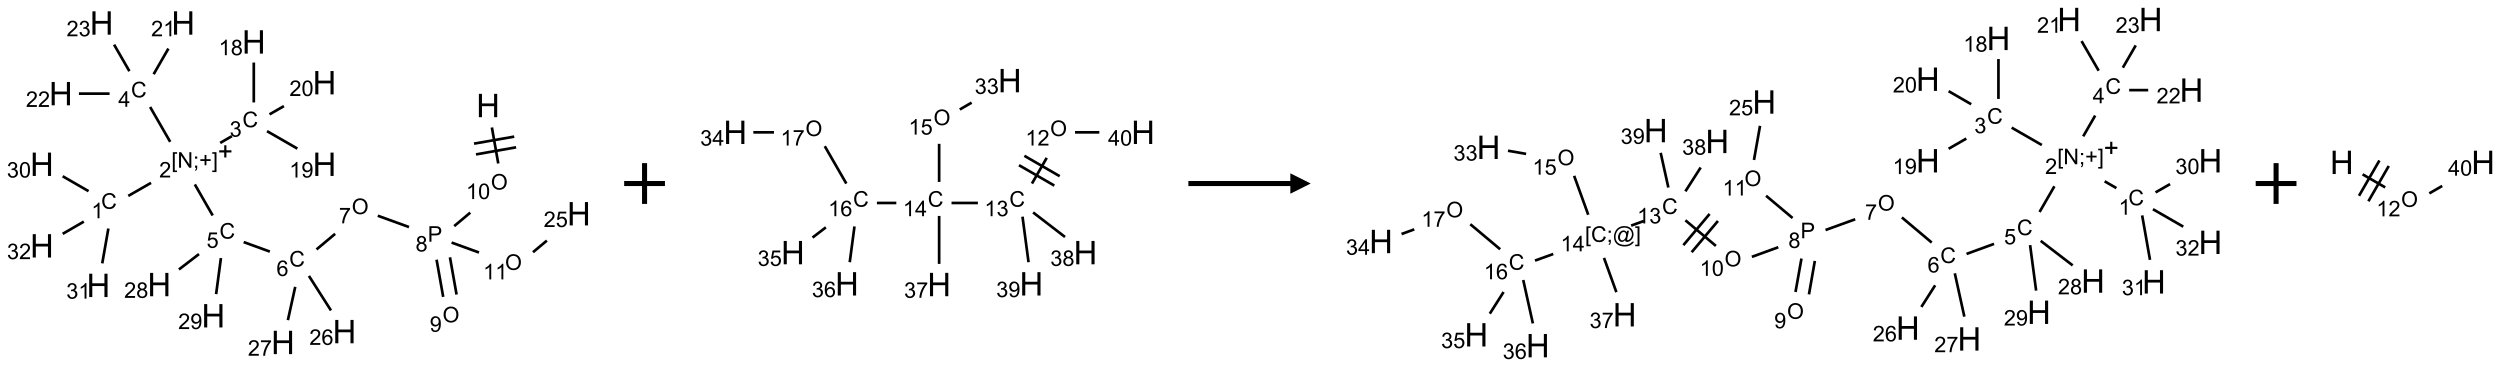 <?xml version="1.0" encoding="UTF-8"?>
<svg xmlns="http://www.w3.org/2000/svg" xmlns:xlink="http://www.w3.org/1999/xlink" width="1226" height="180" viewBox="0 0 1226 180">
<defs>
<g>
<g id="glyph-0-0">
<path d="M 2 0 L 2 -10 L 10 -10 L 10 0 Z M 2.25 -0.25 L 9.75 -0.25 L 9.75 -9.75 L 2.25 -9.75 Z M 2.25 -0.25 "/>
</g>
<g id="glyph-0-1">
<path d="M 1.281 0 L 1.281 -11.453 L 2.797 -11.453 L 2.797 -6.75 L 8.75 -6.75 L 8.75 -11.453 L 10.266 -11.453 L 10.266 0 L 8.75 0 L 8.75 -5.398 L 2.797 -5.398 L 2.797 0 Z M 1.281 0 "/>
</g>
<g id="glyph-1-0">
<path d="M 1.332 0 L 1.332 -6.668 L 6.668 -6.668 L 6.668 0 Z M 1.5 -0.168 L 6.5 -0.168 L 6.5 -6.5 L 1.5 -6.5 Z M 1.5 -0.168 "/>
</g>
<g id="glyph-1-1">
<path d="M 0.516 -3.719 C 0.516 -4.984 0.855 -5.977 1.535 -6.695 C 2.215 -7.414 3.094 -7.77 4.172 -7.77 C 4.875 -7.77 5.512 -7.602 6.078 -7.266 C 6.645 -6.93 7.074 -6.461 7.371 -5.855 C 7.668 -5.254 7.816 -4.57 7.816 -3.809 C 7.816 -3.035 7.66 -2.34 7.348 -1.73 C 7.035 -1.117 6.594 -0.656 6.02 -0.34 C 5.449 -0.027 4.828 0.129 4.168 0.129 C 3.449 0.129 2.805 -0.043 2.238 -0.391 C 1.672 -0.738 1.246 -1.211 0.953 -1.812 C 0.66 -2.414 0.516 -3.047 0.516 -3.719 Z M 1.559 -3.703 C 1.559 -2.781 1.805 -2.059 2.301 -1.527 C 2.793 -1 3.414 -0.734 4.16 -0.734 C 4.922 -0.734 5.547 -1 6.039 -1.535 C 6.531 -2.07 6.777 -2.828 6.777 -3.812 C 6.777 -4.434 6.672 -4.977 6.461 -5.441 C 6.25 -5.902 5.945 -6.262 5.539 -6.52 C 5.133 -6.773 4.68 -6.902 4.176 -6.902 C 3.461 -6.902 2.848 -6.656 2.332 -6.164 C 1.816 -5.672 1.559 -4.852 1.559 -3.703 Z M 1.559 -3.703 "/>
</g>
<g id="glyph-1-2">
<path d="M 3.973 0 L 3.035 0 L 3.035 -5.973 C 2.809 -5.758 2.516 -5.543 2.148 -5.328 C 1.781 -5.113 1.453 -4.953 1.16 -4.844 L 1.16 -5.75 C 1.684 -5.996 2.145 -6.297 2.535 -6.645 C 2.93 -6.996 3.207 -7.336 3.371 -7.668 L 3.973 -7.668 Z M 3.973 0 "/>
</g>
<g id="glyph-1-3">
<path d="M 0.441 -3.766 C 0.441 -4.668 0.535 -5.395 0.723 -5.945 C 0.906 -6.496 1.184 -6.922 1.551 -7.219 C 1.918 -7.516 2.375 -7.668 2.934 -7.668 C 3.344 -7.668 3.703 -7.586 4.012 -7.418 C 4.32 -7.254 4.574 -7.016 4.777 -6.707 C 4.977 -6.395 5.137 -6.016 5.25 -5.57 C 5.363 -5.125 5.422 -4.523 5.422 -3.766 C 5.422 -2.871 5.328 -2.148 5.145 -1.598 C 4.961 -1.047 4.688 -0.621 4.32 -0.32 C 3.953 -0.02 3.492 0.129 2.934 0.129 C 2.195 0.129 1.617 -0.133 1.199 -0.66 C 0.695 -1.297 0.441 -2.332 0.441 -3.766 Z M 1.406 -3.766 C 1.406 -2.512 1.555 -1.68 1.848 -1.262 C 2.141 -0.848 2.5 -0.641 2.934 -0.641 C 3.363 -0.641 3.727 -0.848 4.02 -1.266 C 4.312 -1.684 4.457 -2.516 4.457 -3.766 C 4.457 -5.023 4.312 -5.859 4.02 -6.27 C 3.727 -6.684 3.359 -6.891 2.922 -6.891 C 2.492 -6.891 2.148 -6.707 1.891 -6.344 C 1.566 -5.879 1.406 -5.02 1.406 -3.766 Z M 1.406 -3.766 "/>
</g>
<g id="glyph-1-4">
<path d="M 0.824 0 L 0.824 -7.637 L 3.703 -7.637 C 4.211 -7.637 4.598 -7.609 4.863 -7.562 C 5.238 -7.5 5.555 -7.383 5.809 -7.207 C 6.062 -7.031 6.266 -6.785 6.418 -6.469 C 6.574 -6.152 6.652 -5.805 6.652 -5.426 C 6.652 -4.777 6.445 -4.227 6.031 -3.777 C 5.617 -3.328 4.871 -3.105 3.793 -3.105 L 1.832 -3.105 L 1.832 0 Z M 1.832 -4.004 L 3.809 -4.004 C 4.461 -4.004 4.922 -4.125 5.199 -4.371 C 5.473 -4.613 5.609 -4.953 5.609 -5.395 C 5.609 -5.715 5.527 -5.988 5.367 -6.215 C 5.207 -6.441 4.992 -6.594 4.73 -6.668 C 4.559 -6.711 4.246 -6.734 3.785 -6.734 L 1.832 -6.734 Z M 1.832 -4.004 "/>
</g>
<g id="glyph-1-5">
<path d="M 1.887 -4.141 C 1.496 -4.281 1.207 -4.484 1.02 -4.75 C 0.832 -5.016 0.738 -5.328 0.738 -5.699 C 0.738 -6.254 0.938 -6.719 1.34 -7.098 C 1.738 -7.477 2.27 -7.668 2.934 -7.668 C 3.598 -7.668 4.137 -7.473 4.543 -7.086 C 4.949 -6.699 5.152 -6.227 5.152 -5.672 C 5.152 -5.316 5.059 -5.008 4.871 -4.746 C 4.688 -4.484 4.406 -4.281 4.027 -4.141 C 4.496 -3.988 4.852 -3.742 5.098 -3.402 C 5.34 -3.062 5.465 -2.656 5.465 -2.184 C 5.465 -1.531 5.234 -0.98 4.77 -0.535 C 4.309 -0.09 3.703 0.129 2.949 0.129 C 2.195 0.129 1.586 -0.094 1.125 -0.539 C 0.664 -0.984 0.434 -1.543 0.434 -2.207 C 0.434 -2.703 0.559 -3.121 0.809 -3.457 C 1.062 -3.793 1.422 -4.02 1.887 -4.141 Z M 1.699 -5.73 C 1.699 -5.367 1.812 -5.074 2.047 -4.844 C 2.281 -4.613 2.582 -4.5 2.953 -4.5 C 3.312 -4.5 3.609 -4.613 3.84 -4.84 C 4.07 -5.066 4.188 -5.348 4.188 -5.676 C 4.188 -6.02 4.07 -6.309 3.832 -6.543 C 3.594 -6.777 3.297 -6.895 2.941 -6.895 C 2.586 -6.895 2.289 -6.781 2.051 -6.551 C 1.816 -6.324 1.699 -6.047 1.699 -5.73 Z M 1.395 -2.203 C 1.395 -1.938 1.461 -1.676 1.586 -1.426 C 1.711 -1.176 1.902 -0.984 2.152 -0.848 C 2.402 -0.711 2.672 -0.641 2.957 -0.641 C 3.406 -0.641 3.777 -0.785 4.066 -1.074 C 4.359 -1.363 4.504 -1.727 4.504 -2.172 C 4.504 -2.625 4.355 -2.996 4.055 -3.293 C 3.754 -3.586 3.379 -3.734 2.926 -3.734 C 2.484 -3.734 2.121 -3.59 1.832 -3.297 C 1.543 -3.004 1.395 -2.641 1.395 -2.203 Z M 1.395 -2.203 "/>
</g>
<g id="glyph-1-6">
<path d="M 0.504 -6.637 L 0.504 -7.535 L 5.449 -7.535 L 5.449 -6.809 C 4.961 -6.289 4.48 -5.602 4.004 -4.746 C 3.527 -3.887 3.156 -3.004 2.895 -2.098 C 2.707 -1.461 2.59 -0.762 2.535 0 L 1.574 0 C 1.582 -0.602 1.703 -1.328 1.926 -2.176 C 2.152 -3.027 2.477 -3.848 2.898 -4.637 C 3.32 -5.426 3.77 -6.094 4.246 -6.637 Z M 0.504 -6.637 "/>
</g>
<g id="glyph-1-7">
<path d="M 6.27 -2.676 L 7.281 -2.422 C 7.07 -1.594 6.688 -0.961 6.137 -0.523 C 5.586 -0.086 4.914 0.129 4.121 0.129 C 3.297 0.129 2.629 -0.039 2.113 -0.371 C 1.598 -0.707 1.203 -1.191 0.934 -1.828 C 0.664 -2.465 0.531 -3.145 0.531 -3.875 C 0.531 -4.672 0.684 -5.363 0.988 -5.957 C 1.293 -6.547 1.723 -6.996 2.285 -7.305 C 2.844 -7.613 3.461 -7.766 4.137 -7.766 C 4.898 -7.766 5.543 -7.57 6.062 -7.184 C 6.582 -6.793 6.945 -6.246 7.152 -5.543 L 6.156 -5.309 C 5.98 -5.863 5.723 -6.266 5.387 -6.52 C 5.051 -6.773 4.625 -6.902 4.113 -6.902 C 3.527 -6.902 3.039 -6.762 2.645 -6.48 C 2.25 -6.199 1.973 -5.82 1.812 -5.348 C 1.652 -4.871 1.574 -4.383 1.574 -3.879 C 1.574 -3.23 1.668 -2.664 1.855 -2.18 C 2.047 -1.695 2.34 -1.332 2.738 -1.094 C 3.137 -0.855 3.57 -0.734 4.035 -0.734 C 4.602 -0.734 5.082 -0.898 5.473 -1.223 C 5.867 -1.551 6.133 -2.035 6.27 -2.676 Z M 6.27 -2.676 "/>
</g>
<g id="glyph-1-8">
<path d="M 5.309 -5.766 L 4.375 -5.691 C 4.293 -6.059 4.172 -6.328 4.02 -6.496 C 3.766 -6.762 3.453 -6.895 3.082 -6.895 C 2.785 -6.895 2.523 -6.812 2.297 -6.645 C 2 -6.43 1.77 -6.117 1.598 -5.703 C 1.43 -5.289 1.34 -4.703 1.332 -3.938 C 1.559 -4.281 1.836 -4.535 2.16 -4.703 C 2.488 -4.871 2.828 -4.953 3.188 -4.953 C 3.812 -4.953 4.344 -4.723 4.785 -4.262 C 5.223 -3.801 5.441 -3.207 5.441 -2.48 C 5.441 -2 5.34 -1.555 5.133 -1.145 C 4.926 -0.73 4.641 -0.418 4.281 -0.199 C 3.922 0.02 3.512 0.129 3.051 0.129 C 2.27 0.129 1.633 -0.156 1.141 -0.73 C 0.648 -1.305 0.402 -2.254 0.402 -3.574 C 0.402 -5.051 0.672 -6.121 1.219 -6.793 C 1.695 -7.375 2.336 -7.668 3.141 -7.668 C 3.742 -7.668 4.234 -7.5 4.617 -7.16 C 5 -6.824 5.23 -6.359 5.309 -5.766 Z M 1.48 -2.473 C 1.48 -2.152 1.547 -1.844 1.684 -1.547 C 1.82 -1.25 2.016 -1.027 2.262 -0.871 C 2.508 -0.719 2.766 -0.641 3.035 -0.641 C 3.434 -0.641 3.773 -0.801 4.059 -1.121 C 4.344 -1.441 4.484 -1.875 4.484 -2.422 C 4.484 -2.949 4.344 -3.367 4.062 -3.668 C 3.781 -3.973 3.426 -4.125 3 -4.125 C 2.578 -4.125 2.219 -3.973 1.922 -3.668 C 1.625 -3.363 1.48 -2.969 1.48 -2.473 Z M 1.48 -2.473 "/>
</g>
<g id="glyph-1-9">
<path d="M 0.441 -2 L 1.426 -2.082 C 1.5 -1.605 1.668 -1.242 1.934 -1.004 C 2.199 -0.762 2.52 -0.641 2.895 -0.641 C 3.348 -0.641 3.73 -0.812 4.043 -1.152 C 4.355 -1.492 4.512 -1.941 4.512 -2.504 C 4.512 -3.039 4.359 -3.461 4.059 -3.77 C 3.758 -4.078 3.367 -4.234 2.879 -4.234 C 2.578 -4.234 2.305 -4.164 2.062 -4.027 C 1.82 -3.891 1.629 -3.715 1.488 -3.496 L 0.609 -3.609 L 1.348 -7.531 L 5.145 -7.531 L 5.145 -6.637 L 2.098 -6.637 L 1.688 -4.582 C 2.145 -4.902 2.625 -5.062 3.129 -5.062 C 3.797 -5.062 4.359 -4.832 4.816 -4.371 C 5.277 -3.91 5.504 -3.312 5.504 -2.59 C 5.504 -1.898 5.305 -1.301 4.902 -0.797 C 4.41 -0.18 3.742 0.129 2.895 0.129 C 2.199 0.129 1.633 -0.062 1.195 -0.453 C 0.758 -0.844 0.504 -1.359 0.441 -2 Z M 0.441 -2 "/>
</g>
<g id="glyph-1-10">
<path d="M 0.723 2.121 L 0.723 -7.637 L 2.793 -7.637 L 2.793 -6.859 L 1.66 -6.859 L 1.66 1.344 L 2.793 1.344 L 2.793 2.121 Z M 0.723 2.121 "/>
</g>
<g id="glyph-1-11">
<path d="M 0.812 0 L 0.812 -7.637 L 1.848 -7.637 L 5.859 -1.641 L 5.859 -7.637 L 6.828 -7.637 L 6.828 0 L 5.793 0 L 1.781 -6 L 1.781 0 Z M 0.812 0 "/>
</g>
<g id="glyph-1-12">
<path d="M 0.949 -4.465 L 0.949 -5.531 L 2.016 -5.531 L 2.016 -4.465 Z M 0.949 0 L 0.949 -1.066 L 2.016 -1.066 L 2.016 0 C 2.016 0.391 1.945 0.711 1.809 0.949 C 1.668 1.191 1.449 1.379 1.145 1.512 L 0.887 1.109 C 1.082 1.023 1.23 0.895 1.324 0.727 C 1.418 0.559 1.469 0.316 1.48 0 Z M 0.949 0 "/>
</g>
<g id="glyph-1-13">
<path d="M 2.672 -1.234 L 2.672 -3.328 L 0.594 -3.328 L 0.594 -4.203 L 2.672 -4.203 L 2.672 -6.281 L 3.559 -6.281 L 3.559 -4.203 L 5.637 -4.203 L 5.637 -3.328 L 3.559 -3.328 L 3.559 -1.234 Z M 2.672 -1.234 "/>
</g>
<g id="glyph-1-14">
<path d="M 2.27 2.121 L 0.203 2.121 L 0.203 1.344 L 1.332 1.344 L 1.332 -6.859 L 0.203 -6.859 L 0.203 -7.637 L 2.27 -7.637 Z M 2.27 2.121 "/>
</g>
<g id="glyph-1-15">
<path d="M 5.371 -0.902 L 5.371 0 L 0.324 0 C 0.316 -0.227 0.352 -0.441 0.434 -0.652 C 0.562 -0.996 0.766 -1.332 1.051 -1.668 C 1.332 -2 1.742 -2.387 2.277 -2.824 C 3.105 -3.504 3.668 -4.043 3.957 -4.441 C 4.25 -4.84 4.395 -5.215 4.395 -5.566 C 4.395 -5.938 4.262 -6.254 3.996 -6.508 C 3.73 -6.762 3.387 -6.891 2.957 -6.891 C 2.508 -6.891 2.145 -6.754 1.875 -6.484 C 1.605 -6.215 1.469 -5.84 1.465 -5.359 L 0.5 -5.457 C 0.566 -6.176 0.812 -6.727 1.246 -7.102 C 1.676 -7.477 2.254 -7.668 2.98 -7.668 C 3.711 -7.668 4.293 -7.465 4.719 -7.059 C 5.145 -6.652 5.359 -6.148 5.359 -5.547 C 5.359 -5.242 5.297 -4.941 5.172 -4.645 C 5.047 -4.352 4.84 -4.039 4.551 -3.715 C 4.262 -3.387 3.777 -2.938 3.105 -2.371 C 2.543 -1.898 2.18 -1.578 2.02 -1.41 C 1.859 -1.242 1.73 -1.07 1.625 -0.902 Z M 5.371 -0.902 "/>
</g>
<g id="glyph-1-16">
<path d="M 0.449 -2.016 L 1.387 -2.141 C 1.492 -1.609 1.676 -1.227 1.934 -0.992 C 2.191 -0.758 2.508 -0.641 2.879 -0.641 C 3.32 -0.641 3.695 -0.793 3.996 -1.098 C 4.301 -1.402 4.453 -1.781 4.453 -2.234 C 4.453 -2.664 4.312 -3.02 4.031 -3.301 C 3.75 -3.578 3.391 -3.719 2.957 -3.719 C 2.781 -3.719 2.562 -3.684 2.297 -3.613 L 2.402 -4.438 C 2.465 -4.43 2.516 -4.426 2.551 -4.426 C 2.949 -4.426 3.312 -4.531 3.629 -4.738 C 3.949 -4.949 4.109 -5.27 4.109 -5.703 C 4.109 -6.047 3.992 -6.332 3.762 -6.559 C 3.527 -6.785 3.227 -6.895 2.859 -6.895 C 2.496 -6.895 2.191 -6.781 1.949 -6.551 C 1.707 -6.324 1.547 -5.98 1.48 -5.52 L 0.543 -5.688 C 0.656 -6.316 0.918 -6.805 1.324 -7.148 C 1.73 -7.492 2.234 -7.668 2.84 -7.668 C 3.254 -7.668 3.641 -7.578 3.988 -7.398 C 4.34 -7.219 4.609 -6.977 4.793 -6.668 C 4.98 -6.359 5.074 -6.031 5.074 -5.684 C 5.074 -5.352 4.984 -5.051 4.809 -4.781 C 4.629 -4.512 4.367 -4.297 4.02 -4.137 C 4.473 -4.031 4.824 -3.816 5.074 -3.488 C 5.324 -3.16 5.449 -2.75 5.449 -2.254 C 5.449 -1.59 5.203 -1.023 4.719 -0.559 C 4.234 -0.098 3.617 0.137 2.875 0.137 C 2.203 0.137 1.648 -0.062 1.207 -0.465 C 0.762 -0.863 0.512 -1.379 0.449 -2.016 Z M 0.449 -2.016 "/>
</g>
<g id="glyph-1-17">
<path d="M 0.582 -1.766 L 1.484 -1.848 C 1.562 -1.426 1.707 -1.117 1.922 -0.926 C 2.137 -0.734 2.414 -0.641 2.75 -0.641 C 3.039 -0.641 3.289 -0.707 3.508 -0.84 C 3.727 -0.973 3.902 -1.148 4.043 -1.367 C 4.18 -1.586 4.297 -1.887 4.391 -2.262 C 4.484 -2.637 4.531 -3.016 4.531 -3.406 C 4.531 -3.449 4.531 -3.512 4.527 -3.594 C 4.34 -3.297 4.082 -3.055 3.758 -2.867 C 3.434 -2.68 3.082 -2.59 2.703 -2.59 C 2.07 -2.59 1.535 -2.816 1.098 -3.277 C 0.66 -3.734 0.441 -4.34 0.441 -5.09 C 0.441 -5.863 0.672 -6.484 1.129 -6.957 C 1.586 -7.43 2.156 -7.668 2.844 -7.668 C 3.34 -7.668 3.793 -7.531 4.207 -7.266 C 4.617 -7 4.93 -6.617 5.145 -6.121 C 5.355 -5.629 5.465 -4.91 5.465 -3.973 C 5.465 -2.996 5.359 -2.223 5.145 -1.645 C 4.934 -1.066 4.617 -0.625 4.199 -0.324 C 3.781 -0.02 3.293 0.129 2.73 0.129 C 2.133 0.129 1.645 -0.035 1.266 -0.367 C 0.887 -0.699 0.66 -1.164 0.582 -1.766 Z M 4.422 -5.137 C 4.422 -5.676 4.277 -6.102 3.992 -6.418 C 3.707 -6.734 3.359 -6.891 2.957 -6.891 C 2.543 -6.891 2.18 -6.719 1.871 -6.379 C 1.562 -6.039 1.406 -5.598 1.406 -5.059 C 1.406 -4.57 1.555 -4.176 1.848 -3.871 C 2.141 -3.566 2.5 -3.418 2.934 -3.418 C 3.367 -3.418 3.723 -3.57 4.004 -3.871 C 4.281 -4.176 4.422 -4.598 4.422 -5.137 Z M 4.422 -5.137 "/>
</g>
<g id="glyph-1-18">
<path d="M 3.449 0 L 3.449 -1.828 L 0.137 -1.828 L 0.137 -2.688 L 3.621 -7.637 L 4.387 -7.637 L 4.387 -2.688 L 5.418 -2.688 L 5.418 -1.828 L 4.387 -1.828 L 4.387 0 Z M 3.449 -2.688 L 3.449 -6.129 L 1.059 -2.688 Z M 3.449 -2.688 "/>
</g>
<g id="glyph-1-19">
<path d="M 6.047 -0.848 C 5.82 -0.59 5.57 -0.379 5.289 -0.223 C 5.008 -0.062 4.73 0.016 4.449 0.016 C 4.141 0.016 3.84 -0.074 3.547 -0.254 C 3.254 -0.434 3.02 -0.715 2.836 -1.09 C 2.652 -1.465 2.562 -1.875 2.562 -2.324 C 2.562 -2.875 2.703 -3.43 2.988 -3.98 C 3.27 -4.535 3.621 -4.953 4.043 -5.23 C 4.461 -5.508 4.871 -5.645 5.266 -5.645 C 5.566 -5.645 5.855 -5.566 6.129 -5.41 C 6.402 -5.25 6.641 -5.012 6.84 -4.688 L 7.016 -5.496 L 7.949 -5.496 L 7.199 -2 C 7.094 -1.516 7.043 -1.246 7.043 -1.191 C 7.043 -1.098 7.078 -1.02 7.148 -0.949 C 7.219 -0.883 7.305 -0.848 7.406 -0.848 C 7.59 -0.848 7.832 -0.953 8.129 -1.168 C 8.527 -1.445 8.84 -1.816 9.07 -2.285 C 9.301 -2.75 9.418 -3.234 9.418 -3.73 C 9.418 -4.309 9.27 -4.852 8.973 -5.355 C 8.676 -5.859 8.23 -6.262 7.645 -6.562 C 7.055 -6.863 6.406 -7.016 5.691 -7.016 C 4.879 -7.016 4.137 -6.824 3.465 -6.445 C 2.793 -6.066 2.273 -5.52 1.902 -4.809 C 1.535 -4.098 1.348 -3.34 1.348 -2.527 C 1.348 -1.676 1.535 -0.941 1.902 -0.328 C 2.273 0.285 2.809 0.742 3.508 1.035 C 4.207 1.328 4.984 1.473 5.832 1.473 C 6.742 1.473 7.504 1.32 8.121 1.016 C 8.734 0.711 9.195 0.34 9.5 -0.098 L 10.441 -0.098 C 10.266 0.266 9.961 0.637 9.531 1.016 C 9.102 1.395 8.59 1.695 7.996 1.914 C 7.402 2.133 6.688 2.246 5.848 2.246 C 5.078 2.246 4.367 2.145 3.715 1.949 C 3.066 1.75 2.512 1.453 2.051 1.055 C 1.594 0.656 1.25 0.199 1.016 -0.316 C 0.723 -0.973 0.578 -1.684 0.578 -2.441 C 0.578 -3.289 0.75 -4.098 1.098 -4.863 C 1.523 -5.805 2.125 -6.527 2.902 -7.027 C 3.684 -7.527 4.629 -7.777 5.738 -7.777 C 6.602 -7.777 7.375 -7.602 8.059 -7.246 C 8.746 -6.895 9.285 -6.371 9.684 -5.672 C 10.02 -5.07 10.188 -4.418 10.188 -3.715 C 10.188 -2.707 9.832 -1.812 9.125 -1.031 C 8.492 -0.328 7.801 0.02 7.051 0.02 C 6.812 0.02 6.617 -0.016 6.473 -0.09 C 6.324 -0.16 6.215 -0.266 6.145 -0.402 C 6.102 -0.488 6.066 -0.637 6.047 -0.848 Z M 3.527 -2.262 C 3.527 -1.785 3.641 -1.414 3.863 -1.152 C 4.09 -0.887 4.348 -0.754 4.641 -0.754 C 4.836 -0.754 5.039 -0.812 5.254 -0.93 C 5.469 -1.047 5.676 -1.219 5.871 -1.449 C 6.066 -1.676 6.23 -1.969 6.355 -2.32 C 6.48 -2.672 6.543 -3.027 6.543 -3.379 C 6.543 -3.852 6.426 -4.219 6.191 -4.48 C 5.957 -4.738 5.672 -4.871 5.332 -4.871 C 5.109 -4.871 4.902 -4.812 4.707 -4.699 C 4.512 -4.586 4.32 -4.406 4.137 -4.156 C 3.953 -3.906 3.805 -3.602 3.691 -3.246 C 3.582 -2.887 3.527 -2.559 3.527 -2.262 Z M 3.527 -2.262 "/>
</g>
</g>
</defs>
<path fill="none" stroke-width="0.033" stroke-linecap="butt" stroke-linejoin="miter" stroke="rgb(0%, 0%, 0%)" stroke-opacity="1" stroke-miterlimit="10" d="M 5.517 1.281 L 5.595 1.722 " transform="matrix(40, 0, 0, 40, 20.541, 11.275)"/>
<path fill="none" stroke-width="0.033" stroke-linecap="butt" stroke-linejoin="miter" stroke="rgb(0%, 0%, 0%)" stroke-opacity="1" stroke-miterlimit="10" d="M 5.322 1.611 L 5.814 1.524 " transform="matrix(40, 0, 0, 40, 20.541, 11.275)"/>
<path fill="none" stroke-width="0.033" stroke-linecap="butt" stroke-linejoin="miter" stroke="rgb(0%, 0%, 0%)" stroke-opacity="1" stroke-miterlimit="10" d="M 5.298 1.479 L 5.791 1.393 " transform="matrix(40, 0, 0, 40, 20.541, 11.275)"/>
<path fill="none" stroke-width="0.033" stroke-linecap="butt" stroke-linejoin="miter" stroke="rgb(0%, 0%, 0%)" stroke-opacity="1" stroke-miterlimit="10" d="M 5.252 2.325 L 5.055 2.49 " transform="matrix(40, 0, 0, 40, 20.541, 11.275)"/>
<path fill="none" stroke-width="0.033" stroke-linecap="butt" stroke-linejoin="miter" stroke="rgb(0%, 0%, 0%)" stroke-opacity="1" stroke-miterlimit="10" d="M 4.501 2.502 L 4.118 2.363 " transform="matrix(40, 0, 0, 40, 20.541, 11.275)"/>
<path fill="none" stroke-width="0.033" stroke-linecap="butt" stroke-linejoin="miter" stroke="rgb(0%, 0%, 0%)" stroke-opacity="1" stroke-miterlimit="10" d="M 3.595 2.585 L 3.367 2.776 " transform="matrix(40, 0, 0, 40, 20.541, 11.275)"/>
<path fill="none" stroke-width="0.033" stroke-linecap="butt" stroke-linejoin="miter" stroke="rgb(0%, 0%, 0%)" stroke-opacity="1" stroke-miterlimit="10" d="M 2.795 2.803 L 2.474 2.686 " transform="matrix(40, 0, 0, 40, 20.541, 11.275)"/>
<path fill="none" stroke-width="0.033" stroke-linecap="butt" stroke-linejoin="miter" stroke="rgb(0%, 0%, 0%)" stroke-opacity="1" stroke-miterlimit="10" d="M 2.094 2.36 L 1.875 1.979 " transform="matrix(40, 0, 0, 40, 20.541, 11.275)"/>
<path fill="none" stroke-width="0.033" stroke-linecap="butt" stroke-linejoin="miter" stroke="rgb(0%, 0%, 0%)" stroke-opacity="1" stroke-miterlimit="10" d="M 1.338 1.96 L 1.059 2.12 " transform="matrix(40, 0, 0, 40, 20.541, 11.275)"/>
<path fill="none" stroke-width="0.033" stroke-linecap="butt" stroke-linejoin="miter" stroke="rgb(0%, 0%, 0%)" stroke-opacity="1" stroke-miterlimit="10" d="M 0.572 2.062 L 0.255 1.879 " transform="matrix(40, 0, 0, 40, 20.541, 11.275)"/>
<path fill="none" stroke-width="0.033" stroke-linecap="butt" stroke-linejoin="miter" stroke="rgb(0%, 0%, 0%)" stroke-opacity="1" stroke-miterlimit="10" d="M 0.815 2.52 L 0.74 2.947 " transform="matrix(40, 0, 0, 40, 20.541, 11.275)"/>
<path fill="none" stroke-width="0.033" stroke-linecap="butt" stroke-linejoin="miter" stroke="rgb(0%, 0%, 0%)" stroke-opacity="1" stroke-miterlimit="10" d="M 0.514 2.435 L 0.255 2.585 " transform="matrix(40, 0, 0, 40, 20.541, 11.275)"/>
<path fill="none" stroke-width="0.033" stroke-linecap="butt" stroke-linejoin="miter" stroke="rgb(0%, 0%, 0%)" stroke-opacity="1" stroke-miterlimit="10" d="M 2.186 1.47 L 2.33 1.387 " transform="matrix(40, 0, 0, 40, 20.541, 11.275)"/>
<path fill="none" stroke-width="0.033" stroke-linecap="butt" stroke-linejoin="miter" stroke="rgb(0%, 0%, 0%)" stroke-opacity="1" stroke-miterlimit="10" d="M 2.598 0.974 L 2.598 0.485 " transform="matrix(40, 0, 0, 40, 20.541, 11.275)"/>
<path fill="none" stroke-width="0.033" stroke-linecap="butt" stroke-linejoin="miter" stroke="rgb(0%, 0%, 0%)" stroke-opacity="1" stroke-miterlimit="10" d="M 2.76 1.326 L 3.132 1.54 " transform="matrix(40, 0, 0, 40, 20.541, 11.275)"/>
<path fill="none" stroke-width="0.033" stroke-linecap="butt" stroke-linejoin="miter" stroke="rgb(0%, 0%, 0%)" stroke-opacity="1" stroke-miterlimit="10" d="M 2.791 1.12 L 2.967 1.019 " transform="matrix(40, 0, 0, 40, 20.541, 11.275)"/>
<path fill="none" stroke-width="0.033" stroke-linecap="butt" stroke-linejoin="miter" stroke="rgb(0%, 0%, 0%)" stroke-opacity="1" stroke-miterlimit="10" d="M 1.573 1.457 L 1.327 1.03 " transform="matrix(40, 0, 0, 40, 20.541, 11.275)"/>
<path fill="none" stroke-width="0.033" stroke-linecap="butt" stroke-linejoin="miter" stroke="rgb(0%, 0%, 0%)" stroke-opacity="1" stroke-miterlimit="10" d="M 1.37 0.628 L 1.551 0.314 " transform="matrix(40, 0, 0, 40, 20.541, 11.275)"/>
<path fill="none" stroke-width="0.033" stroke-linecap="butt" stroke-linejoin="miter" stroke="rgb(0%, 0%, 0%)" stroke-opacity="1" stroke-miterlimit="10" d="M 0.83 0.866 L 0.454 0.866 " transform="matrix(40, 0, 0, 40, 20.541, 11.275)"/>
<path fill="none" stroke-width="0.033" stroke-linecap="butt" stroke-linejoin="miter" stroke="rgb(0%, 0%, 0%)" stroke-opacity="1" stroke-miterlimit="10" d="M 1.073 0.591 L 0.885 0.265 " transform="matrix(40, 0, 0, 40, 20.541, 11.275)"/>
<path fill="none" stroke-width="0.033" stroke-linecap="butt" stroke-linejoin="miter" stroke="rgb(0%, 0%, 0%)" stroke-opacity="1" stroke-miterlimit="10" d="M 1.926 2.833 L 1.68 3.022 " transform="matrix(40, 0, 0, 40, 20.541, 11.275)"/>
<path fill="none" stroke-width="0.033" stroke-linecap="butt" stroke-linejoin="miter" stroke="rgb(0%, 0%, 0%)" stroke-opacity="1" stroke-miterlimit="10" d="M 2.195 2.882 L 2.136 3.324 " transform="matrix(40, 0, 0, 40, 20.541, 11.275)"/>
<path fill="none" stroke-width="0.033" stroke-linecap="butt" stroke-linejoin="miter" stroke="rgb(0%, 0%, 0%)" stroke-opacity="1" stroke-miterlimit="10" d="M 3.274 3.101 L 3.544 3.524 " transform="matrix(40, 0, 0, 40, 20.541, 11.275)"/>
<path fill="none" stroke-width="0.033" stroke-linecap="butt" stroke-linejoin="miter" stroke="rgb(0%, 0%, 0%)" stroke-opacity="1" stroke-miterlimit="10" d="M 3.106 3.235 L 3.016 3.643 " transform="matrix(40, 0, 0, 40, 20.541, 11.275)"/>
<path fill="none" stroke-width="0.033" stroke-linecap="butt" stroke-linejoin="miter" stroke="rgb(0%, 0%, 0%)" stroke-opacity="1" stroke-miterlimit="10" d="M 4.839 2.902 L 4.92 3.358 " transform="matrix(40, 0, 0, 40, 20.541, 11.275)"/>
<path fill="none" stroke-width="0.033" stroke-linecap="butt" stroke-linejoin="miter" stroke="rgb(0%, 0%, 0%)" stroke-opacity="1" stroke-miterlimit="10" d="M 5.003 2.873 L 5.084 3.329 " transform="matrix(40, 0, 0, 40, 20.541, 11.275)"/>
<path fill="none" stroke-width="0.033" stroke-linecap="butt" stroke-linejoin="miter" stroke="rgb(0%, 0%, 0%)" stroke-opacity="1" stroke-miterlimit="10" d="M 5.023 2.692 L 5.359 2.814 " transform="matrix(40, 0, 0, 40, 20.541, 11.275)"/>
<path fill="none" stroke-width="0.033" stroke-linecap="butt" stroke-linejoin="miter" stroke="rgb(0%, 0%, 0%)" stroke-opacity="1" stroke-miterlimit="10" d="M 6.021 2.81 L 6.191 2.668 " transform="matrix(40, 0, 0, 40, 20.541, 11.275)"/>
<g fill="rgb(0%, 0%, 0%)" fill-opacity="1">
<use xlink:href="#glyph-0-1" x="233.562" y="57.473"/>
</g>
<g fill="rgb(0%, 0%, 0%)" fill-opacity="1">
<use xlink:href="#glyph-1-1" x="240.703" y="92.984"/>
</g>
<g fill="rgb(0%, 0%, 0%)" fill-opacity="1">
<use xlink:href="#glyph-1-2" x="228.531" y="97.617"/>
<use xlink:href="#glyph-1-3" x="234.464" y="97.617"/>
</g>
<g fill="rgb(0%, 0%, 0%)" fill-opacity="1">
<use xlink:href="#glyph-1-4" x="209.754" y="118.559"/>
</g>
<g fill="rgb(0%, 0%, 0%)" fill-opacity="1">
<use xlink:href="#glyph-1-5" x="203.781" y="123.328"/>
</g>
<g fill="rgb(0%, 0%, 0%)" fill-opacity="1">
<use xlink:href="#glyph-1-1" x="172.477" y="105.016"/>
</g>
<g fill="rgb(0%, 0%, 0%)" fill-opacity="1">
<use xlink:href="#glyph-1-6" x="166.207" y="109.52"/>
</g>
<g fill="rgb(0%, 0%, 0%)" fill-opacity="1">
<use xlink:href="#glyph-1-7" x="141.816" y="130.723"/>
</g>
<g fill="rgb(0%, 0%, 0%)" fill-opacity="1">
<use xlink:href="#glyph-1-8" x="135.57" y="135.359"/>
</g>
<g fill="rgb(0%, 0%, 0%)" fill-opacity="1">
<use xlink:href="#glyph-1-7" x="107.605" y="117.043"/>
</g>
<g fill="rgb(0%, 0%, 0%)" fill-opacity="1">
<use xlink:href="#glyph-1-9" x="101.297" y="121.547"/>
</g>
<g fill="rgb(0%, 0%, 0%)" fill-opacity="1">
<use xlink:href="#glyph-1-10" x="84.035" y="82.27"/>
<use xlink:href="#glyph-1-11" x="86.999" y="82.27"/>
<use xlink:href="#glyph-1-12" x="94.702" y="82.27"/>
<use xlink:href="#glyph-1-13" x="97.665" y="82.27"/>
<use xlink:href="#glyph-1-14" x="103.895" y="82.27"/>
</g>
<g fill="rgb(0%, 0%, 0%)" fill-opacity="1">
<use xlink:href="#glyph-1-15" x="78.059" y="87.039"/>
</g>
<path fill-rule="nonzero" fill="rgb(0%, 0%, 0%)" fill-opacity="1" d="M 107.5 73.699 L 109.965 73.699 L 109.965 71.234 L 111.031 71.234 L 111.031 73.699 L 113.496 73.699 L 113.496 74.766 L 111.031 74.766 L 111.031 77.23 L 109.965 77.23 L 109.965 74.766 L 107.5 74.766 "/>
<g fill="rgb(0%, 0%, 0%)" fill-opacity="1">
<use xlink:href="#glyph-1-7" x="49.59" y="102.402"/>
</g>
<g fill="rgb(0%, 0%, 0%)" fill-opacity="1">
<use xlink:href="#glyph-1-2" x="44.812" y="107.039"/>
</g>
<g fill="rgb(0%, 0%, 0%)" fill-opacity="1">
<use xlink:href="#glyph-0-1" x="14.77" y="86.285"/>
</g>
<g fill="rgb(0%, 0%, 0%)" fill-opacity="1">
<use xlink:href="#glyph-1-16" x="3.359" y="87.078"/>
<use xlink:href="#glyph-1-3" x="9.292" y="87.078"/>
</g>
<g fill="rgb(0%, 0%, 0%)" fill-opacity="1">
<use xlink:href="#glyph-0-1" x="42.465" y="145.676"/>
</g>
<g fill="rgb(0%, 0%, 0%)" fill-opacity="1">
<use xlink:href="#glyph-1-16" x="32.504" y="146.469"/>
<use xlink:href="#glyph-1-2" x="38.436" y="146.469"/>
</g>
<g fill="rgb(0%, 0%, 0%)" fill-opacity="1">
<use xlink:href="#glyph-0-1" x="14.77" y="126.285"/>
</g>
<g fill="rgb(0%, 0%, 0%)" fill-opacity="1">
<use xlink:href="#glyph-1-16" x="3.414" y="127.078"/>
<use xlink:href="#glyph-1-15" x="9.346" y="127.078"/>
</g>
<g fill="rgb(0%, 0%, 0%)" fill-opacity="1">
<use xlink:href="#glyph-1-7" x="118.871" y="62.402"/>
</g>
<g fill="rgb(0%, 0%, 0%)" fill-opacity="1">
<use xlink:href="#glyph-1-16" x="112.621" y="67.039"/>
</g>
<g fill="rgb(0%, 0%, 0%)" fill-opacity="1">
<use xlink:href="#glyph-0-1" x="118.691" y="26.285"/>
</g>
<g fill="rgb(0%, 0%, 0%)" fill-opacity="1">
<use xlink:href="#glyph-1-2" x="107.242" y="27.078"/>
<use xlink:href="#glyph-1-5" x="113.174" y="27.078"/>
</g>
<g fill="rgb(0%, 0%, 0%)" fill-opacity="1">
<use xlink:href="#glyph-0-1" x="153.332" y="86.285"/>
</g>
<g fill="rgb(0%, 0%, 0%)" fill-opacity="1">
<use xlink:href="#glyph-1-2" x="141.883" y="87.078"/>
<use xlink:href="#glyph-1-17" x="147.815" y="87.078"/>
</g>
<g fill="rgb(0%, 0%, 0%)" fill-opacity="1">
<use xlink:href="#glyph-0-1" x="153.332" y="46.285"/>
</g>
<g fill="rgb(0%, 0%, 0%)" fill-opacity="1">
<use xlink:href="#glyph-1-15" x="141.926" y="47.078"/>
<use xlink:href="#glyph-1-3" x="147.858" y="47.078"/>
</g>
<g fill="rgb(0%, 0%, 0%)" fill-opacity="1">
<use xlink:href="#glyph-1-7" x="64.23" y="47.762"/>
</g>
<g fill="rgb(0%, 0%, 0%)" fill-opacity="1">
<use xlink:href="#glyph-1-18" x="58.012" y="52.367"/>
</g>
<g fill="rgb(0%, 0%, 0%)" fill-opacity="1">
<use xlink:href="#glyph-0-1" x="84.051" y="17.004"/>
</g>
<g fill="rgb(0%, 0%, 0%)" fill-opacity="1">
<use xlink:href="#glyph-1-15" x="74.094" y="17.797"/>
<use xlink:href="#glyph-1-2" x="80.026" y="17.797"/>
</g>
<g fill="rgb(0%, 0%, 0%)" fill-opacity="1">
<use xlink:href="#glyph-0-1" x="24.051" y="51.645"/>
</g>
<g fill="rgb(0%, 0%, 0%)" fill-opacity="1">
<use xlink:href="#glyph-1-15" x="12.695" y="52.438"/>
<use xlink:href="#glyph-1-15" x="18.628" y="52.438"/>
</g>
<g fill="rgb(0%, 0%, 0%)" fill-opacity="1">
<use xlink:href="#glyph-0-1" x="44.051" y="17.004"/>
</g>
<g fill="rgb(0%, 0%, 0%)" fill-opacity="1">
<use xlink:href="#glyph-1-15" x="32.617" y="17.797"/>
<use xlink:href="#glyph-1-16" x="38.549" y="17.797"/>
</g>
<g fill="rgb(0%, 0%, 0%)" fill-opacity="1">
<use xlink:href="#glyph-0-1" x="72.316" y="145.277"/>
</g>
<g fill="rgb(0%, 0%, 0%)" fill-opacity="1">
<use xlink:href="#glyph-1-15" x="60.867" y="146.07"/>
<use xlink:href="#glyph-1-5" x="66.799" y="146.07"/>
</g>
<g fill="rgb(0%, 0%, 0%)" fill-opacity="1">
<use xlink:href="#glyph-0-1" x="98.828" y="160.582"/>
</g>
<g fill="rgb(0%, 0%, 0%)" fill-opacity="1">
<use xlink:href="#glyph-1-15" x="87.383" y="161.375"/>
<use xlink:href="#glyph-1-17" x="93.315" y="161.375"/>
</g>
<g fill="rgb(0%, 0%, 0%)" fill-opacity="1">
<use xlink:href="#glyph-0-1" x="163.129" y="168.344"/>
</g>
<g fill="rgb(0%, 0%, 0%)" fill-opacity="1">
<use xlink:href="#glyph-1-15" x="151.703" y="169.133"/>
<use xlink:href="#glyph-1-8" x="157.635" y="169.133"/>
</g>
<g fill="rgb(0%, 0%, 0%)" fill-opacity="1">
<use xlink:href="#glyph-0-1" x="132.98" y="173.66"/>
</g>
<g fill="rgb(0%, 0%, 0%)" fill-opacity="1">
<use xlink:href="#glyph-1-15" x="121.547" y="174.449"/>
<use xlink:href="#glyph-1-6" x="127.479" y="174.449"/>
</g>
<g fill="rgb(0%, 0%, 0%)" fill-opacity="1">
<use xlink:href="#glyph-1-1" x="217.008" y="158.09"/>
</g>
<g fill="rgb(0%, 0%, 0%)" fill-opacity="1">
<use xlink:href="#glyph-1-17" x="210.727" y="162.723"/>
</g>
<g fill="rgb(0%, 0%, 0%)" fill-opacity="1">
<use xlink:href="#glyph-1-1" x="247.652" y="132.379"/>
</g>
<g fill="rgb(0%, 0%, 0%)" fill-opacity="1">
<use xlink:href="#glyph-1-2" x="236.926" y="137.012"/>
<use xlink:href="#glyph-1-2" x="242.858" y="137.012"/>
</g>
<g fill="rgb(0%, 0%, 0%)" fill-opacity="1">
<use xlink:href="#glyph-0-1" x="278.098" y="110.547"/>
</g>
<g fill="rgb(0%, 0%, 0%)" fill-opacity="1">
<use xlink:href="#glyph-1-15" x="266.609" y="111.336"/>
<use xlink:href="#glyph-1-9" x="272.542" y="111.336"/>
</g>
<path fill="none" stroke-width="0.062" stroke-linecap="butt" stroke-linejoin="miter" stroke="rgb(0%, 0%, 0%)" stroke-opacity="1" stroke-miterlimit="10" d="M 0 0 L 0.5 0 M 0.25 -0.25 L 0.25 0.25 " transform="matrix(40, 0, 0, 40, 306.092, 90)"/>
<path fill="none" stroke-width="0.033" stroke-linecap="butt" stroke-linejoin="miter" stroke="rgb(0%, 0%, 0%)" stroke-opacity="1" stroke-miterlimit="10" d="M 3.819 0.947 L 3.638 1.262 " transform="matrix(40, 0, 0, 40, 360.553, 39.535)"/>
<path fill="none" stroke-width="0.033" stroke-linecap="butt" stroke-linejoin="miter" stroke="rgb(0%, 0%, 0%)" stroke-opacity="1" stroke-miterlimit="10" d="M 3.479 1.037 L 3.912 1.287 " transform="matrix(40, 0, 0, 40, 360.553, 39.535)"/>
<path fill="none" stroke-width="0.033" stroke-linecap="butt" stroke-linejoin="miter" stroke="rgb(0%, 0%, 0%)" stroke-opacity="1" stroke-miterlimit="10" d="M 3.545 0.922 L 3.978 1.172 " transform="matrix(40, 0, 0, 40, 360.553, 39.535)"/>
<path fill="none" stroke-width="0.033" stroke-linecap="butt" stroke-linejoin="miter" stroke="rgb(0%, 0%, 0%)" stroke-opacity="1" stroke-miterlimit="10" d="M 2.975 1.5 L 2.652 1.5 " transform="matrix(40, 0, 0, 40, 360.553, 39.535)"/>
<path fill="none" stroke-width="0.033" stroke-linecap="butt" stroke-linejoin="miter" stroke="rgb(0%, 0%, 0%)" stroke-opacity="1" stroke-miterlimit="10" d="M 2.5 1.242 L 2.5 0.775 " transform="matrix(40, 0, 0, 40, 360.553, 39.535)"/>
<path fill="none" stroke-width="0.033" stroke-linecap="butt" stroke-linejoin="miter" stroke="rgb(0%, 0%, 0%)" stroke-opacity="1" stroke-miterlimit="10" d="M 2.753 0.354 L 2.898 0.27 " transform="matrix(40, 0, 0, 40, 360.553, 39.535)"/>
<path fill="none" stroke-width="0.033" stroke-linecap="butt" stroke-linejoin="miter" stroke="rgb(0%, 0%, 0%)" stroke-opacity="1" stroke-miterlimit="10" d="M 1.975 1.5 L 1.737 1.5 " transform="matrix(40, 0, 0, 40, 360.553, 39.535)"/>
<path fill="none" stroke-width="0.033" stroke-linecap="butt" stroke-linejoin="miter" stroke="rgb(0%, 0%, 0%)" stroke-opacity="1" stroke-miterlimit="10" d="M 1.362 1.262 L 1.098 0.804 " transform="matrix(40, 0, 0, 40, 360.553, 39.535)"/>
<path fill="none" stroke-width="0.033" stroke-linecap="butt" stroke-linejoin="miter" stroke="rgb(0%, 0%, 0%)" stroke-opacity="1" stroke-miterlimit="10" d="M 0.475 0.634 L 0.222 0.634 " transform="matrix(40, 0, 0, 40, 360.553, 39.535)"/>
<path fill="none" stroke-width="0.033" stroke-linecap="butt" stroke-linejoin="miter" stroke="rgb(0%, 0%, 0%)" stroke-opacity="1" stroke-miterlimit="10" d="M 1.111 1.799 L 0.948 1.924 " transform="matrix(40, 0, 0, 40, 360.553, 39.535)"/>
<path fill="none" stroke-width="0.033" stroke-linecap="butt" stroke-linejoin="miter" stroke="rgb(0%, 0%, 0%)" stroke-opacity="1" stroke-miterlimit="10" d="M 1.462 1.788 L 1.404 2.226 " transform="matrix(40, 0, 0, 40, 360.553, 39.535)"/>
<path fill="none" stroke-width="0.033" stroke-linecap="butt" stroke-linejoin="miter" stroke="rgb(0%, 0%, 0%)" stroke-opacity="1" stroke-miterlimit="10" d="M 2.5 1.659 L 2.5 2.247 " transform="matrix(40, 0, 0, 40, 360.553, 39.535)"/>
<path fill="none" stroke-width="0.033" stroke-linecap="butt" stroke-linejoin="miter" stroke="rgb(0%, 0%, 0%)" stroke-opacity="1" stroke-miterlimit="10" d="M 3.652 1.616 L 4.043 1.917 " transform="matrix(40, 0, 0, 40, 360.553, 39.535)"/>
<path fill="none" stroke-width="0.033" stroke-linecap="butt" stroke-linejoin="miter" stroke="rgb(0%, 0%, 0%)" stroke-opacity="1" stroke-miterlimit="10" d="M 3.522 1.668 L 3.596 2.226 " transform="matrix(40, 0, 0, 40, 360.553, 39.535)"/>
<path fill="none" stroke-width="0.033" stroke-linecap="butt" stroke-linejoin="miter" stroke="rgb(0%, 0%, 0%)" stroke-opacity="1" stroke-miterlimit="10" d="M 4.166 0.634 L 4.464 0.634 " transform="matrix(40, 0, 0, 40, 360.553, 39.535)"/>
<g fill="rgb(0%, 0%, 0%)" fill-opacity="1">
<use xlink:href="#glyph-1-1" x="514.977" y="66.742"/>
</g>
<g fill="rgb(0%, 0%, 0%)" fill-opacity="1">
<use xlink:href="#glyph-1-2" x="502.852" y="71.375"/>
<use xlink:href="#glyph-1-15" x="508.784" y="71.375"/>
</g>
<g fill="rgb(0%, 0%, 0%)" fill-opacity="1">
<use xlink:href="#glyph-1-7" x="494.961" y="101.379"/>
</g>
<g fill="rgb(0%, 0%, 0%)" fill-opacity="1">
<use xlink:href="#glyph-1-2" x="482.773" y="106.016"/>
<use xlink:href="#glyph-1-16" x="488.706" y="106.016"/>
</g>
<g fill="rgb(0%, 0%, 0%)" fill-opacity="1">
<use xlink:href="#glyph-1-7" x="454.961" y="101.379"/>
</g>
<g fill="rgb(0%, 0%, 0%)" fill-opacity="1">
<use xlink:href="#glyph-1-2" x="442.805" y="106.016"/>
<use xlink:href="#glyph-1-18" x="448.737" y="106.016"/>
</g>
<g fill="rgb(0%, 0%, 0%)" fill-opacity="1">
<use xlink:href="#glyph-1-1" x="457.797" y="61.383"/>
</g>
<g fill="rgb(0%, 0%, 0%)" fill-opacity="1">
<use xlink:href="#glyph-1-2" x="445.539" y="66.016"/>
<use xlink:href="#glyph-1-9" x="451.471" y="66.016"/>
</g>
<g fill="rgb(0%, 0%, 0%)" fill-opacity="1">
<use xlink:href="#glyph-0-1" x="489.422" y="45.262"/>
</g>
<g fill="rgb(0%, 0%, 0%)" fill-opacity="1">
<use xlink:href="#glyph-1-16" x="477.988" y="46.055"/>
<use xlink:href="#glyph-1-16" x="483.921" y="46.055"/>
</g>
<g fill="rgb(0%, 0%, 0%)" fill-opacity="1">
<use xlink:href="#glyph-1-7" x="418.336" y="101.379"/>
</g>
<g fill="rgb(0%, 0%, 0%)" fill-opacity="1">
<use xlink:href="#glyph-1-2" x="406.156" y="106.016"/>
<use xlink:href="#glyph-1-8" x="412.089" y="106.016"/>
</g>
<g fill="rgb(0%, 0%, 0%)" fill-opacity="1">
<use xlink:href="#glyph-1-1" x="394.977" y="66.742"/>
</g>
<g fill="rgb(0%, 0%, 0%)" fill-opacity="1">
<use xlink:href="#glyph-1-2" x="382.773" y="71.375"/>
<use xlink:href="#glyph-1-6" x="388.706" y="71.375"/>
</g>
<g fill="rgb(0%, 0%, 0%)" fill-opacity="1">
<use xlink:href="#glyph-0-1" x="354.781" y="70.621"/>
</g>
<g fill="rgb(0%, 0%, 0%)" fill-opacity="1">
<use xlink:href="#glyph-1-16" x="343.379" y="71.414"/>
<use xlink:href="#glyph-1-18" x="349.311" y="71.414"/>
</g>
<g fill="rgb(0%, 0%, 0%)" fill-opacity="1">
<use xlink:href="#glyph-0-1" x="383.047" y="129.613"/>
</g>
<g fill="rgb(0%, 0%, 0%)" fill-opacity="1">
<use xlink:href="#glyph-1-16" x="371.555" y="130.406"/>
<use xlink:href="#glyph-1-9" x="377.487" y="130.406"/>
</g>
<g fill="rgb(0%, 0%, 0%)" fill-opacity="1">
<use xlink:href="#glyph-0-1" x="409.559" y="144.922"/>
</g>
<g fill="rgb(0%, 0%, 0%)" fill-opacity="1">
<use xlink:href="#glyph-1-16" x="398.133" y="145.711"/>
<use xlink:href="#glyph-1-8" x="404.065" y="145.711"/>
</g>
<g fill="rgb(0%, 0%, 0%)" fill-opacity="1">
<use xlink:href="#glyph-0-1" x="454.781" y="145.262"/>
</g>
<g fill="rgb(0%, 0%, 0%)" fill-opacity="1">
<use xlink:href="#glyph-1-16" x="443.348" y="146.055"/>
<use xlink:href="#glyph-1-6" x="449.28" y="146.055"/>
</g>
<g fill="rgb(0%, 0%, 0%)" fill-opacity="1">
<use xlink:href="#glyph-0-1" x="526.516" y="129.613"/>
</g>
<g fill="rgb(0%, 0%, 0%)" fill-opacity="1">
<use xlink:href="#glyph-1-16" x="515.066" y="130.406"/>
<use xlink:href="#glyph-1-5" x="520.999" y="130.406"/>
</g>
<g fill="rgb(0%, 0%, 0%)" fill-opacity="1">
<use xlink:href="#glyph-0-1" x="500" y="144.922"/>
</g>
<g fill="rgb(0%, 0%, 0%)" fill-opacity="1">
<use xlink:href="#glyph-1-16" x="488.551" y="145.711"/>
<use xlink:href="#glyph-1-17" x="494.483" y="145.711"/>
</g>
<g fill="rgb(0%, 0%, 0%)" fill-opacity="1">
<use xlink:href="#glyph-0-1" x="554.781" y="70.621"/>
</g>
<g fill="rgb(0%, 0%, 0%)" fill-opacity="1">
<use xlink:href="#glyph-1-18" x="543.371" y="71.414"/>
<use xlink:href="#glyph-1-3" x="549.303" y="71.414"/>
</g>
<path fill-rule="nonzero" fill="rgb(0%, 0%, 0%)" fill-opacity="1" d="M 582.777 91.25 L 632.777 91.25 L 632.777 95 L 642.777 90 L 632.777 85 L 632.777 88.75 L 582.777 88.75 "/>
<path fill="none" stroke-width="0.033" stroke-linecap="butt" stroke-linejoin="miter" stroke="rgb(0%, 0%, 0%)" stroke-opacity="1" stroke-miterlimit="10" d="M 9.016 2.067 L 8.872 1.984 " transform="matrix(40, 0, 0, 40, 677.236, 9.557)"/>
<path fill="none" stroke-width="0.033" stroke-linecap="butt" stroke-linejoin="miter" stroke="rgb(0%, 0%, 0%)" stroke-opacity="1" stroke-miterlimit="10" d="M 8.102 1.539 L 7.732 1.326 " transform="matrix(40, 0, 0, 40, 677.236, 9.557)"/>
<path fill="none" stroke-width="0.033" stroke-linecap="butt" stroke-linejoin="miter" stroke="rgb(0%, 0%, 0%)" stroke-opacity="1" stroke-miterlimit="10" d="M 7.57 0.974 L 7.57 0.485 " transform="matrix(40, 0, 0, 40, 677.236, 9.557)"/>
<path fill="none" stroke-width="0.033" stroke-linecap="butt" stroke-linejoin="miter" stroke="rgb(0%, 0%, 0%)" stroke-opacity="1" stroke-miterlimit="10" d="M 7.176 1.46 L 6.959 1.585 " transform="matrix(40, 0, 0, 40, 677.236, 9.557)"/>
<path fill="none" stroke-width="0.033" stroke-linecap="butt" stroke-linejoin="miter" stroke="rgb(0%, 0%, 0%)" stroke-opacity="1" stroke-miterlimit="10" d="M 7.236 1.039 L 6.959 0.879 " transform="matrix(40, 0, 0, 40, 677.236, 9.557)"/>
<path fill="none" stroke-width="0.033" stroke-linecap="butt" stroke-linejoin="miter" stroke="rgb(0%, 0%, 0%)" stroke-opacity="1" stroke-miterlimit="10" d="M 8.609 1.433 L 8.756 1.178 " transform="matrix(40, 0, 0, 40, 677.236, 9.557)"/>
<path fill="none" stroke-width="0.033" stroke-linecap="butt" stroke-linejoin="miter" stroke="rgb(0%, 0%, 0%)" stroke-opacity="1" stroke-miterlimit="10" d="M 8.799 0.628 L 8.589 0.265 " transform="matrix(40, 0, 0, 40, 677.236, 9.557)"/>
<path fill="none" stroke-width="0.033" stroke-linecap="butt" stroke-linejoin="miter" stroke="rgb(0%, 0%, 0%)" stroke-opacity="1" stroke-miterlimit="10" d="M 9.173 0.866 L 9.406 0.866 " transform="matrix(40, 0, 0, 40, 677.236, 9.557)"/>
<path fill="none" stroke-width="0.033" stroke-linecap="butt" stroke-linejoin="miter" stroke="rgb(0%, 0%, 0%)" stroke-opacity="1" stroke-miterlimit="10" d="M 9.095 0.591 L 9.253 0.318 " transform="matrix(40, 0, 0, 40, 677.236, 9.557)"/>
<path fill="none" stroke-width="0.033" stroke-linecap="butt" stroke-linejoin="miter" stroke="rgb(0%, 0%, 0%)" stroke-opacity="1" stroke-miterlimit="10" d="M 8.256 2.045 L 8.074 2.36 " transform="matrix(40, 0, 0, 40, 677.236, 9.557)"/>
<path fill="none" stroke-width="0.033" stroke-linecap="butt" stroke-linejoin="miter" stroke="rgb(0%, 0%, 0%)" stroke-opacity="1" stroke-miterlimit="10" d="M 7.516 2.751 L 7.179 2.874 " transform="matrix(40, 0, 0, 40, 677.236, 9.557)"/>
<path fill="none" stroke-width="0.033" stroke-linecap="butt" stroke-linejoin="miter" stroke="rgb(0%, 0%, 0%)" stroke-opacity="1" stroke-miterlimit="10" d="M 6.752 2.735 L 6.386 2.427 " transform="matrix(40, 0, 0, 40, 677.236, 9.557)"/>
<path fill="none" stroke-width="0.033" stroke-linecap="butt" stroke-linejoin="miter" stroke="rgb(0%, 0%, 0%)" stroke-opacity="1" stroke-miterlimit="10" d="M 5.814 2.449 L 5.45 2.581 " transform="matrix(40, 0, 0, 40, 677.236, 9.557)"/>
<path fill="none" stroke-width="0.033" stroke-linecap="butt" stroke-linejoin="miter" stroke="rgb(0%, 0%, 0%)" stroke-opacity="1" stroke-miterlimit="10" d="M 5.155 2.931 L 5.082 3.341 " transform="matrix(40, 0, 0, 40, 677.236, 9.557)"/>
<path fill="none" stroke-width="0.033" stroke-linecap="butt" stroke-linejoin="miter" stroke="rgb(0%, 0%, 0%)" stroke-opacity="1" stroke-miterlimit="10" d="M 5.319 2.96 L 5.247 3.37 " transform="matrix(40, 0, 0, 40, 677.236, 9.557)"/>
<path fill="none" stroke-width="0.033" stroke-linecap="butt" stroke-linejoin="miter" stroke="rgb(0%, 0%, 0%)" stroke-opacity="1" stroke-miterlimit="10" d="M 4.871 2.792 L 4.547 2.91 " transform="matrix(40, 0, 0, 40, 677.236, 9.557)"/>
<path fill="none" stroke-width="0.033" stroke-linecap="butt" stroke-linejoin="miter" stroke="rgb(0%, 0%, 0%)" stroke-opacity="1" stroke-miterlimit="10" d="M 4.106 2.776 L 3.732 2.462 " transform="matrix(40, 0, 0, 40, 677.236, 9.557)"/>
<path fill="none" stroke-width="0.033" stroke-linecap="butt" stroke-linejoin="miter" stroke="rgb(0%, 0%, 0%)" stroke-opacity="1" stroke-miterlimit="10" d="M 4.029 2.384 L 3.707 2.767 " transform="matrix(40, 0, 0, 40, 677.236, 9.557)"/>
<path fill="none" stroke-width="0.033" stroke-linecap="butt" stroke-linejoin="miter" stroke="rgb(0%, 0%, 0%)" stroke-opacity="1" stroke-miterlimit="10" d="M 4.131 2.47 L 3.809 2.853 " transform="matrix(40, 0, 0, 40, 677.236, 9.557)"/>
<path fill="none" stroke-width="0.033" stroke-linecap="butt" stroke-linejoin="miter" stroke="rgb(0%, 0%, 0%)" stroke-opacity="1" stroke-miterlimit="10" d="M 3.224 2.47 L 3.067 2.527 " transform="matrix(40, 0, 0, 40, 677.236, 9.557)"/>
<path fill="none" stroke-width="0.033" stroke-linecap="butt" stroke-linejoin="miter" stroke="rgb(0%, 0%, 0%)" stroke-opacity="1" stroke-miterlimit="10" d="M 2.541 2.394 L 2.368 1.917 " transform="matrix(40, 0, 0, 40, 677.236, 9.557)"/>
<path fill="none" stroke-width="0.033" stroke-linecap="butt" stroke-linejoin="miter" stroke="rgb(0%, 0%, 0%)" stroke-opacity="1" stroke-miterlimit="10" d="M 1.779 1.648 L 1.557 1.609 " transform="matrix(40, 0, 0, 40, 677.236, 9.557)"/>
<path fill="none" stroke-width="0.033" stroke-linecap="butt" stroke-linejoin="miter" stroke="rgb(0%, 0%, 0%)" stroke-opacity="1" stroke-miterlimit="10" d="M 2.112 2.875 L 1.888 2.956 " transform="matrix(40, 0, 0, 40, 677.236, 9.557)"/>
<path fill="none" stroke-width="0.033" stroke-linecap="butt" stroke-linejoin="miter" stroke="rgb(0%, 0%, 0%)" stroke-opacity="1" stroke-miterlimit="10" d="M 1.461 2.817 L 1.095 2.51 " transform="matrix(40, 0, 0, 40, 677.236, 9.557)"/>
<path fill="none" stroke-width="0.033" stroke-linecap="butt" stroke-linejoin="miter" stroke="rgb(0%, 0%, 0%)" stroke-opacity="1" stroke-miterlimit="10" d="M 0.408 2.573 L 0.252 2.63 " transform="matrix(40, 0, 0, 40, 677.236, 9.557)"/>
<path fill="none" stroke-width="0.033" stroke-linecap="butt" stroke-linejoin="miter" stroke="rgb(0%, 0%, 0%)" stroke-opacity="1" stroke-miterlimit="10" d="M 1.503 3.341 L 1.334 3.607 " transform="matrix(40, 0, 0, 40, 677.236, 9.557)"/>
<path fill="none" stroke-width="0.033" stroke-linecap="butt" stroke-linejoin="miter" stroke="rgb(0%, 0%, 0%)" stroke-opacity="1" stroke-miterlimit="10" d="M 1.744 3.194 L 1.862 3.726 " transform="matrix(40, 0, 0, 40, 677.236, 9.557)"/>
<path fill="none" stroke-width="0.033" stroke-linecap="butt" stroke-linejoin="miter" stroke="rgb(0%, 0%, 0%)" stroke-opacity="1" stroke-miterlimit="10" d="M 2.734 2.923 L 2.886 3.343 " transform="matrix(40, 0, 0, 40, 677.236, 9.557)"/>
<path fill="none" stroke-width="0.033" stroke-linecap="butt" stroke-linejoin="miter" stroke="rgb(0%, 0%, 0%)" stroke-opacity="1" stroke-miterlimit="10" d="M 3.732 2.107 L 3.919 1.815 " transform="matrix(40, 0, 0, 40, 677.236, 9.557)"/>
<path fill="none" stroke-width="0.033" stroke-linecap="butt" stroke-linejoin="miter" stroke="rgb(0%, 0%, 0%)" stroke-opacity="1" stroke-miterlimit="10" d="M 3.523 2.06 L 3.429 1.635 " transform="matrix(40, 0, 0, 40, 677.236, 9.557)"/>
<path fill="none" stroke-width="0.033" stroke-linecap="butt" stroke-linejoin="miter" stroke="rgb(0%, 0%, 0%)" stroke-opacity="1" stroke-miterlimit="10" d="M 5.046 2.434 L 4.721 2.161 " transform="matrix(40, 0, 0, 40, 677.236, 9.557)"/>
<path fill="none" stroke-width="0.033" stroke-linecap="butt" stroke-linejoin="miter" stroke="rgb(0%, 0%, 0%)" stroke-opacity="1" stroke-miterlimit="10" d="M 4.573 1.722 L 4.647 1.304 " transform="matrix(40, 0, 0, 40, 677.236, 9.557)"/>
<path fill="none" stroke-width="0.033" stroke-linecap="butt" stroke-linejoin="miter" stroke="rgb(0%, 0%, 0%)" stroke-opacity="1" stroke-miterlimit="10" d="M 6.794 3.259 L 6.625 3.524 " transform="matrix(40, 0, 0, 40, 677.236, 9.557)"/>
<path fill="none" stroke-width="0.033" stroke-linecap="butt" stroke-linejoin="miter" stroke="rgb(0%, 0%, 0%)" stroke-opacity="1" stroke-miterlimit="10" d="M 7.035 3.112 L 7.152 3.643 " transform="matrix(40, 0, 0, 40, 677.236, 9.557)"/>
<path fill="none" stroke-width="0.033" stroke-linecap="butt" stroke-linejoin="miter" stroke="rgb(0%, 0%, 0%)" stroke-opacity="1" stroke-miterlimit="10" d="M 8.088 2.714 L 8.48 3.015 " transform="matrix(40, 0, 0, 40, 677.236, 9.557)"/>
<path fill="none" stroke-width="0.033" stroke-linecap="butt" stroke-linejoin="miter" stroke="rgb(0%, 0%, 0%)" stroke-opacity="1" stroke-miterlimit="10" d="M 7.958 2.766 L 8.032 3.324 " transform="matrix(40, 0, 0, 40, 677.236, 9.557)"/>
<path fill="none" stroke-width="0.033" stroke-linecap="butt" stroke-linejoin="miter" stroke="rgb(0%, 0%, 0%)" stroke-opacity="1" stroke-miterlimit="10" d="M 9.496 2.12 L 9.674 2.018 " transform="matrix(40, 0, 0, 40, 677.236, 9.557)"/>
<path fill="none" stroke-width="0.033" stroke-linecap="butt" stroke-linejoin="miter" stroke="rgb(0%, 0%, 0%)" stroke-opacity="1" stroke-miterlimit="10" d="M 9.332 2.402 L 9.428 2.947 " transform="matrix(40, 0, 0, 40, 677.236, 9.557)"/>
<path fill="none" stroke-width="0.033" stroke-linecap="butt" stroke-linejoin="miter" stroke="rgb(0%, 0%, 0%)" stroke-opacity="1" stroke-miterlimit="10" d="M 9.464 2.326 L 9.836 2.54 " transform="matrix(40, 0, 0, 40, 677.236, 9.557)"/>
<g fill="rgb(0%, 0%, 0%)" fill-opacity="1">
<use xlink:href="#glyph-1-7" x="1043.734" y="100.684"/>
</g>
<g fill="rgb(0%, 0%, 0%)" fill-opacity="1">
<use xlink:href="#glyph-1-2" x="1038.957" y="105.32"/>
</g>
<g fill="rgb(0%, 0%, 0%)" fill-opacity="1">
<use xlink:href="#glyph-1-10" x="1008.898" y="80.551"/>
<use xlink:href="#glyph-1-11" x="1011.862" y="80.551"/>
<use xlink:href="#glyph-1-12" x="1019.565" y="80.551"/>
<use xlink:href="#glyph-1-13" x="1022.529" y="80.551"/>
<use xlink:href="#glyph-1-14" x="1028.758" y="80.551"/>
</g>
<g fill="rgb(0%, 0%, 0%)" fill-opacity="1">
<use xlink:href="#glyph-1-15" x="1002.922" y="85.32"/>
</g>
<path fill-rule="nonzero" fill="rgb(0%, 0%, 0%)" fill-opacity="1" d="M 1032.363 71.98 L 1034.828 71.98 L 1034.828 69.516 L 1035.895 69.516 L 1035.895 71.98 L 1038.359 71.98 L 1038.359 73.047 L 1035.895 73.047 L 1035.895 75.512 L 1034.828 75.512 L 1034.828 73.047 L 1032.363 73.047 "/>
<g fill="rgb(0%, 0%, 0%)" fill-opacity="1">
<use xlink:href="#glyph-1-7" x="974.453" y="60.684"/>
</g>
<g fill="rgb(0%, 0%, 0%)" fill-opacity="1">
<use xlink:href="#glyph-1-16" x="968.203" y="65.32"/>
</g>
<g fill="rgb(0%, 0%, 0%)" fill-opacity="1">
<use xlink:href="#glyph-0-1" x="974.273" y="24.566"/>
</g>
<g fill="rgb(0%, 0%, 0%)" fill-opacity="1">
<use xlink:href="#glyph-1-2" x="962.824" y="25.359"/>
<use xlink:href="#glyph-1-5" x="968.757" y="25.359"/>
</g>
<g fill="rgb(0%, 0%, 0%)" fill-opacity="1">
<use xlink:href="#glyph-0-1" x="939.633" y="84.566"/>
</g>
<g fill="rgb(0%, 0%, 0%)" fill-opacity="1">
<use xlink:href="#glyph-1-2" x="928.184" y="85.359"/>
<use xlink:href="#glyph-1-17" x="934.116" y="85.359"/>
</g>
<g fill="rgb(0%, 0%, 0%)" fill-opacity="1">
<use xlink:href="#glyph-0-1" x="939.633" y="44.566"/>
</g>
<g fill="rgb(0%, 0%, 0%)" fill-opacity="1">
<use xlink:href="#glyph-1-15" x="928.227" y="45.359"/>
<use xlink:href="#glyph-1-3" x="934.159" y="45.359"/>
</g>
<g fill="rgb(0%, 0%, 0%)" fill-opacity="1">
<use xlink:href="#glyph-1-7" x="1032.469" y="46.043"/>
</g>
<g fill="rgb(0%, 0%, 0%)" fill-opacity="1">
<use xlink:href="#glyph-1-18" x="1026.25" y="50.648"/>
</g>
<g fill="rgb(0%, 0%, 0%)" fill-opacity="1">
<use xlink:href="#glyph-0-1" x="1008.914" y="15.285"/>
</g>
<g fill="rgb(0%, 0%, 0%)" fill-opacity="1">
<use xlink:href="#glyph-1-15" x="998.957" y="16.078"/>
<use xlink:href="#glyph-1-2" x="1004.889" y="16.078"/>
</g>
<g fill="rgb(0%, 0%, 0%)" fill-opacity="1">
<use xlink:href="#glyph-0-1" x="1068.914" y="49.926"/>
</g>
<g fill="rgb(0%, 0%, 0%)" fill-opacity="1">
<use xlink:href="#glyph-1-15" x="1057.562" y="50.719"/>
<use xlink:href="#glyph-1-15" x="1063.495" y="50.719"/>
</g>
<g fill="rgb(0%, 0%, 0%)" fill-opacity="1">
<use xlink:href="#glyph-0-1" x="1048.914" y="15.285"/>
</g>
<g fill="rgb(0%, 0%, 0%)" fill-opacity="1">
<use xlink:href="#glyph-1-15" x="1037.484" y="16.078"/>
<use xlink:href="#glyph-1-16" x="1043.417" y="16.078"/>
</g>
<g fill="rgb(0%, 0%, 0%)" fill-opacity="1">
<use xlink:href="#glyph-1-7" x="989.094" y="115.324"/>
</g>
<g fill="rgb(0%, 0%, 0%)" fill-opacity="1">
<use xlink:href="#glyph-1-9" x="982.785" y="119.828"/>
</g>
<g fill="rgb(0%, 0%, 0%)" fill-opacity="1">
<use xlink:href="#glyph-1-7" x="951.508" y="129.004"/>
</g>
<g fill="rgb(0%, 0%, 0%)" fill-opacity="1">
<use xlink:href="#glyph-1-8" x="945.262" y="133.641"/>
</g>
<g fill="rgb(0%, 0%, 0%)" fill-opacity="1">
<use xlink:href="#glyph-1-1" x="920.883" y="103.297"/>
</g>
<g fill="rgb(0%, 0%, 0%)" fill-opacity="1">
<use xlink:href="#glyph-1-6" x="914.613" y="107.801"/>
</g>
<g fill="rgb(0%, 0%, 0%)" fill-opacity="1">
<use xlink:href="#glyph-1-4" x="882.984" y="116.84"/>
</g>
<g fill="rgb(0%, 0%, 0%)" fill-opacity="1">
<use xlink:href="#glyph-1-5" x="877.012" y="121.609"/>
</g>
<g fill="rgb(0%, 0%, 0%)" fill-opacity="1">
<use xlink:href="#glyph-1-1" x="876.348" y="156.371"/>
</g>
<g fill="rgb(0%, 0%, 0%)" fill-opacity="1">
<use xlink:href="#glyph-1-17" x="870.062" y="161.004"/>
</g>
<g fill="rgb(0%, 0%, 0%)" fill-opacity="1">
<use xlink:href="#glyph-1-1" x="845.707" y="130.66"/>
</g>
<g fill="rgb(0%, 0%, 0%)" fill-opacity="1">
<use xlink:href="#glyph-1-2" x="833.531" y="135.293"/>
<use xlink:href="#glyph-1-3" x="839.464" y="135.293"/>
</g>
<g fill="rgb(0%, 0%, 0%)" fill-opacity="1">
<use xlink:href="#glyph-1-7" x="815.047" y="104.945"/>
</g>
<g fill="rgb(0%, 0%, 0%)" fill-opacity="1">
<use xlink:href="#glyph-1-2" x="802.863" y="109.578"/>
<use xlink:href="#glyph-1-16" x="808.796" y="109.578"/>
</g>
<g fill="rgb(0%, 0%, 0%)" fill-opacity="1">
<use xlink:href="#glyph-1-10" x="777.266" y="118.633"/>
<use xlink:href="#glyph-1-7" x="780.229" y="118.633"/>
<use xlink:href="#glyph-1-12" x="787.932" y="118.633"/>
<use xlink:href="#glyph-1-19" x="790.896" y="118.633"/>
<use xlink:href="#glyph-1-14" x="801.724" y="118.633"/>
</g>
<g fill="rgb(0%, 0%, 0%)" fill-opacity="1">
<use xlink:href="#glyph-1-2" x="765.309" y="123.262"/>
<use xlink:href="#glyph-1-18" x="771.241" y="123.262"/>
</g>
<g fill="rgb(0%, 0%, 0%)" fill-opacity="1">
<use xlink:href="#glyph-1-1" x="763.797" y="81.039"/>
</g>
<g fill="rgb(0%, 0%, 0%)" fill-opacity="1">
<use xlink:href="#glyph-1-2" x="751.539" y="85.672"/>
<use xlink:href="#glyph-1-9" x="757.471" y="85.672"/>
</g>
<g fill="rgb(0%, 0%, 0%)" fill-opacity="1">
<use xlink:href="#glyph-0-1" x="724.207" y="77.973"/>
</g>
<g fill="rgb(0%, 0%, 0%)" fill-opacity="1">
<use xlink:href="#glyph-1-16" x="712.773" y="78.766"/>
<use xlink:href="#glyph-1-16" x="718.706" y="78.766"/>
</g>
<g fill="rgb(0%, 0%, 0%)" fill-opacity="1">
<use xlink:href="#glyph-1-7" x="739.875" y="132.305"/>
</g>
<g fill="rgb(0%, 0%, 0%)" fill-opacity="1">
<use xlink:href="#glyph-1-2" x="727.695" y="136.941"/>
<use xlink:href="#glyph-1-8" x="733.628" y="136.941"/>
</g>
<g fill="rgb(0%, 0%, 0%)" fill-opacity="1">
<use xlink:href="#glyph-1-1" x="709.246" y="106.598"/>
</g>
<g fill="rgb(0%, 0%, 0%)" fill-opacity="1">
<use xlink:href="#glyph-1-2" x="697.047" y="111.23"/>
<use xlink:href="#glyph-1-6" x="702.979" y="111.23"/>
</g>
<g fill="rgb(0%, 0%, 0%)" fill-opacity="1">
<use xlink:href="#glyph-0-1" x="671.465" y="124.156"/>
</g>
<g fill="rgb(0%, 0%, 0%)" fill-opacity="1">
<use xlink:href="#glyph-1-16" x="660.062" y="124.949"/>
<use xlink:href="#glyph-1-18" x="665.995" y="124.949"/>
</g>
<g fill="rgb(0%, 0%, 0%)" fill-opacity="1">
<use xlink:href="#glyph-0-1" x="718.203" y="169.926"/>
</g>
<g fill="rgb(0%, 0%, 0%)" fill-opacity="1">
<use xlink:href="#glyph-1-16" x="706.711" y="170.715"/>
<use xlink:href="#glyph-1-9" x="712.643" y="170.715"/>
</g>
<g fill="rgb(0%, 0%, 0%)" fill-opacity="1">
<use xlink:href="#glyph-0-1" x="748.352" y="175.238"/>
</g>
<g fill="rgb(0%, 0%, 0%)" fill-opacity="1">
<use xlink:href="#glyph-1-16" x="736.922" y="176.031"/>
<use xlink:href="#glyph-1-8" x="742.854" y="176.031"/>
</g>
<g fill="rgb(0%, 0%, 0%)" fill-opacity="1">
<use xlink:href="#glyph-0-1" x="790.961" y="160.094"/>
</g>
<g fill="rgb(0%, 0%, 0%)" fill-opacity="1">
<use xlink:href="#glyph-1-16" x="779.527" y="160.887"/>
<use xlink:href="#glyph-1-6" x="785.46" y="160.887"/>
</g>
<g fill="rgb(0%, 0%, 0%)" fill-opacity="1">
<use xlink:href="#glyph-0-1" x="836.359" y="75.09"/>
</g>
<g fill="rgb(0%, 0%, 0%)" fill-opacity="1">
<use xlink:href="#glyph-1-16" x="824.91" y="75.883"/>
<use xlink:href="#glyph-1-5" x="830.842" y="75.883"/>
</g>
<g fill="rgb(0%, 0%, 0%)" fill-opacity="1">
<use xlink:href="#glyph-0-1" x="806.211" y="69.773"/>
</g>
<g fill="rgb(0%, 0%, 0%)" fill-opacity="1">
<use xlink:href="#glyph-1-16" x="794.762" y="70.566"/>
<use xlink:href="#glyph-1-17" x="800.694" y="70.566"/>
</g>
<g fill="rgb(0%, 0%, 0%)" fill-opacity="1">
<use xlink:href="#glyph-1-1" x="855.477" y="91.266"/>
</g>
<g fill="rgb(0%, 0%, 0%)" fill-opacity="1">
<use xlink:href="#glyph-1-2" x="844.75" y="95.898"/>
<use xlink:href="#glyph-1-2" x="850.682" y="95.898"/>
</g>
<g fill="rgb(0%, 0%, 0%)" fill-opacity="1">
<use xlink:href="#glyph-0-1" x="859.402" y="55.754"/>
</g>
<g fill="rgb(0%, 0%, 0%)" fill-opacity="1">
<use xlink:href="#glyph-1-15" x="847.914" y="56.547"/>
<use xlink:href="#glyph-1-9" x="853.846" y="56.547"/>
</g>
<g fill="rgb(0%, 0%, 0%)" fill-opacity="1">
<use xlink:href="#glyph-0-1" x="929.836" y="166.625"/>
</g>
<g fill="rgb(0%, 0%, 0%)" fill-opacity="1">
<use xlink:href="#glyph-1-15" x="918.41" y="167.414"/>
<use xlink:href="#glyph-1-8" x="924.342" y="167.414"/>
</g>
<g fill="rgb(0%, 0%, 0%)" fill-opacity="1">
<use xlink:href="#glyph-0-1" x="959.984" y="171.941"/>
</g>
<g fill="rgb(0%, 0%, 0%)" fill-opacity="1">
<use xlink:href="#glyph-1-15" x="948.555" y="172.73"/>
<use xlink:href="#glyph-1-6" x="954.487" y="172.73"/>
</g>
<g fill="rgb(0%, 0%, 0%)" fill-opacity="1">
<use xlink:href="#glyph-0-1" x="1020.648" y="143.559"/>
</g>
<g fill="rgb(0%, 0%, 0%)" fill-opacity="1">
<use xlink:href="#glyph-1-15" x="1009.203" y="144.352"/>
<use xlink:href="#glyph-1-5" x="1015.135" y="144.352"/>
</g>
<g fill="rgb(0%, 0%, 0%)" fill-opacity="1">
<use xlink:href="#glyph-0-1" x="994.137" y="158.863"/>
</g>
<g fill="rgb(0%, 0%, 0%)" fill-opacity="1">
<use xlink:href="#glyph-1-15" x="982.688" y="159.656"/>
<use xlink:href="#glyph-1-17" x="988.62" y="159.656"/>
</g>
<g fill="rgb(0%, 0%, 0%)" fill-opacity="1">
<use xlink:href="#glyph-0-1" x="1078.199" y="84.566"/>
</g>
<g fill="rgb(0%, 0%, 0%)" fill-opacity="1">
<use xlink:href="#glyph-1-16" x="1066.789" y="85.359"/>
<use xlink:href="#glyph-1-3" x="1072.721" y="85.359"/>
</g>
<g fill="rgb(0%, 0%, 0%)" fill-opacity="1">
<use xlink:href="#glyph-0-1" x="1050.504" y="143.957"/>
</g>
<g fill="rgb(0%, 0%, 0%)" fill-opacity="1">
<use xlink:href="#glyph-1-16" x="1040.543" y="144.75"/>
<use xlink:href="#glyph-1-2" x="1046.475" y="144.75"/>
</g>
<g fill="rgb(0%, 0%, 0%)" fill-opacity="1">
<use xlink:href="#glyph-0-1" x="1078.199" y="124.566"/>
</g>
<g fill="rgb(0%, 0%, 0%)" fill-opacity="1">
<use xlink:href="#glyph-1-16" x="1066.844" y="125.359"/>
<use xlink:href="#glyph-1-15" x="1072.776" y="125.359"/>
</g>
<path fill="none" stroke-width="0.062" stroke-linecap="butt" stroke-linejoin="miter" stroke="rgb(0%, 0%, 0%)" stroke-opacity="1" stroke-miterlimit="10" d="M -0 0 L 0.5 0 M 0.25 -0.25 L 0.25 0.25 " transform="matrix(40, 0, 0, 40, 1106.193, 90)"/>
<path fill="none" stroke-width="0.033" stroke-linecap="butt" stroke-linejoin="miter" stroke="rgb(0%, 0%, 0%)" stroke-opacity="1" stroke-miterlimit="10" d="M 0.255 0.147 L 0.532 0.307 " transform="matrix(40, 0, 0, 40, 1148.42, 79.623)"/>
<path fill="none" stroke-width="0.033" stroke-linecap="butt" stroke-linejoin="miter" stroke="rgb(0%, 0%, 0%)" stroke-opacity="1" stroke-miterlimit="10" d="M 0.326 0.477 L 0.576 0.044 " transform="matrix(40, 0, 0, 40, 1148.42, 79.623)"/>
<path fill="none" stroke-width="0.033" stroke-linecap="butt" stroke-linejoin="miter" stroke="rgb(0%, 0%, 0%)" stroke-opacity="1" stroke-miterlimit="10" d="M 0.211 0.41 L 0.461 -0.023 " transform="matrix(40, 0, 0, 40, 1148.42, 79.623)"/>
<path fill="none" stroke-width="0.033" stroke-linecap="butt" stroke-linejoin="miter" stroke="rgb(0%, 0%, 0%)" stroke-opacity="1" stroke-miterlimit="10" d="M 1.073 0.38 L 1.231 0.289 " transform="matrix(40, 0, 0, 40, 1148.42, 79.623)"/>
<g fill="rgb(0%, 0%, 0%)" fill-opacity="1">
<use xlink:href="#glyph-0-1" x="1142.648" y="85.352"/>
</g>
<g fill="rgb(0%, 0%, 0%)" fill-opacity="1">
<use xlink:href="#glyph-1-1" x="1177.484" y="101.473"/>
</g>
<g fill="rgb(0%, 0%, 0%)" fill-opacity="1">
<use xlink:href="#glyph-1-2" x="1165.363" y="106.105"/>
<use xlink:href="#glyph-1-15" x="1171.296" y="106.105"/>
</g>
<g fill="rgb(0%, 0%, 0%)" fill-opacity="1">
<use xlink:href="#glyph-0-1" x="1211.93" y="85.352"/>
</g>
<g fill="rgb(0%, 0%, 0%)" fill-opacity="1">
<use xlink:href="#glyph-1-18" x="1200.523" y="86.145"/>
<use xlink:href="#glyph-1-3" x="1206.456" y="86.145"/>
</g>
</svg>
